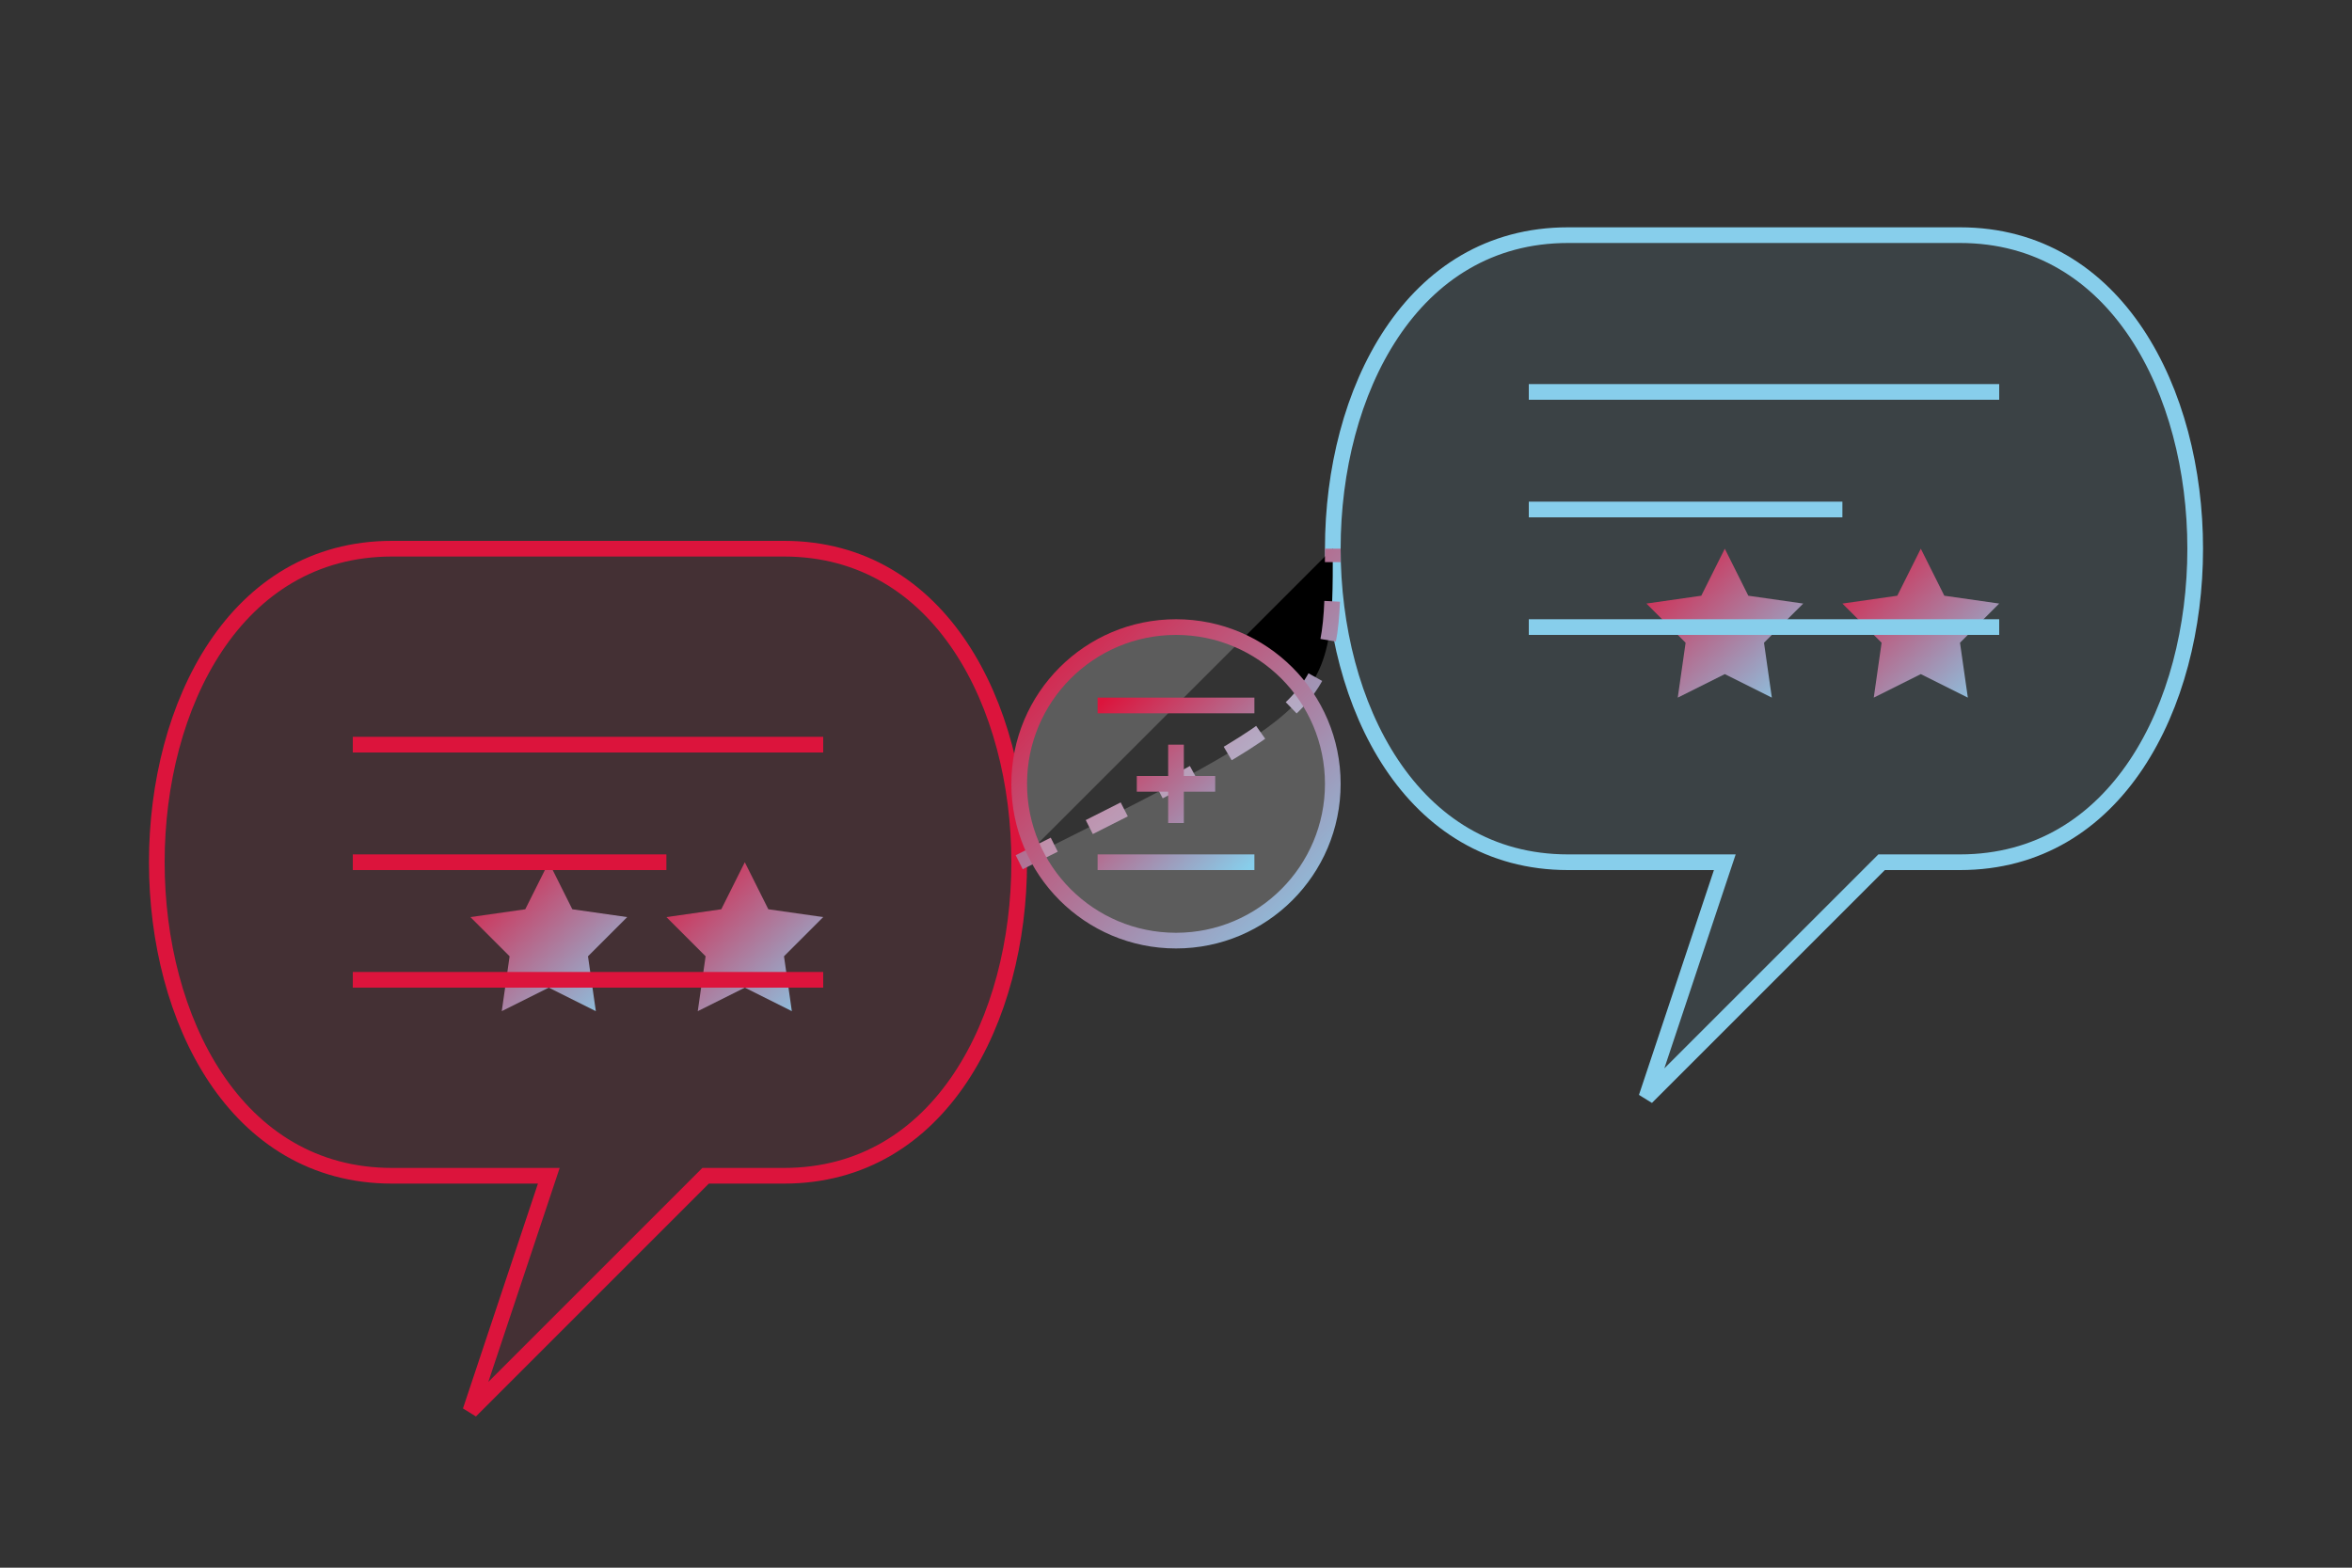 <?xml version="1.0" encoding="UTF-8"?>
<svg width="300" height="200" viewBox="0 0 300 200" version="1.1" xmlns="http://www.w3.org/2000/svg">
    <rect x="0" y="0" width="300" height="200" fill="#333333" stroke="none"/>
    <defs>
        <linearGradient id="shareGradient" x1="0%" y1="0%" x2="100%" y2="100%">
            <stop offset="0%" stop-color="#DC143C" />
            <stop offset="100%" stop-color="#87CEEB" />
        </linearGradient>
    </defs>
    
    <!-- Background -->
    <rect width="300" height="200" fill="none" />
    
    <!-- Speech Bubbles -->
    <path d="M50,70 C30,70 20,90 20,110 C20,130 30,150 50,150 L70,150 L60,180 L90,150 L100,150 C120,150 130,130 130,110 C130,90 120,70 100,70 Z" 
          fill="rgba(220, 20, 60, 0.1)" stroke="#DC143C" stroke-width="2" />
    
    <path d="M200,30 C180,30 170,50 170,70 C170,90 180,110 200,110 L220,110 L210,140 L240,110 L250,110 C270,110 280,90 280,70 C280,50 270,30 250,30 Z" 
          fill="rgba(135, 206, 235, 0.1)" stroke="#87CEEB" stroke-width="2" />
    
    <!-- Stars/Review Icons -->
    <g transform="translate(60, 110)">
        <path d="M10,0 L13,6 L20,7 L15,12 L16,19 L10,16 L4,19 L5,12 L0,7 L7,6 Z" fill="url(#shareGradient)" />
    </g>
    
    <g transform="translate(85, 110)">
        <path d="M10,0 L13,6 L20,7 L15,12 L16,19 L10,16 L4,19 L5,12 L0,7 L7,6 Z" fill="url(#shareGradient)" />
    </g>
    
    <g transform="translate(210, 70)">
        <path d="M10,0 L13,6 L20,7 L15,12 L16,19 L10,16 L4,19 L5,12 L0,7 L7,6 Z" fill="url(#shareGradient)" />
    </g>
    
    <g transform="translate(235, 70)">
        <path d="M10,0 L13,6 L20,7 L15,12 L16,19 L10,16 L4,19 L5,12 L0,7 L7,6 Z" fill="url(#shareGradient)" />
    </g>
    
    <!-- Speech Lines -->
    <line x1="45" y1="95" x2="105" y2="95" stroke="#DC143C" stroke-width="2" />
    <line x1="45" y1="110" x2="85" y2="110" stroke="#DC143C" stroke-width="2" />
    <line x1="45" y1="125" x2="105" y2="125" stroke="#DC143C" stroke-width="2" />
    
    <line x1="195" y1="50" x2="255" y2="50" stroke="#87CEEB" stroke-width="2" />
    <line x1="195" y1="65" x2="235" y2="65" stroke="#87CEEB" stroke-width="2" />
    <line x1="195" y1="80" x2="255" y2="80" stroke="#87CEEB" stroke-width="2" />
    
    <!-- Connecting Line -->
    <path d="M130,110 C170,90 170,90 170,70" stroke="url(#shareGradient)" stroke-width="2" stroke-dasharray="5,5" />
    
    <!-- Share Icon -->
    <circle cx="150" cy="100" r="20" fill="rgba(255, 255, 255, 0.2)" stroke="url(#shareGradient)" stroke-width="2" />
    <path d="M145,100 L155,100 M150,95 L150,105 M140,90 L160,90 M140,110 L160,110" stroke="url(#shareGradient)" stroke-width="2" />
</svg> 